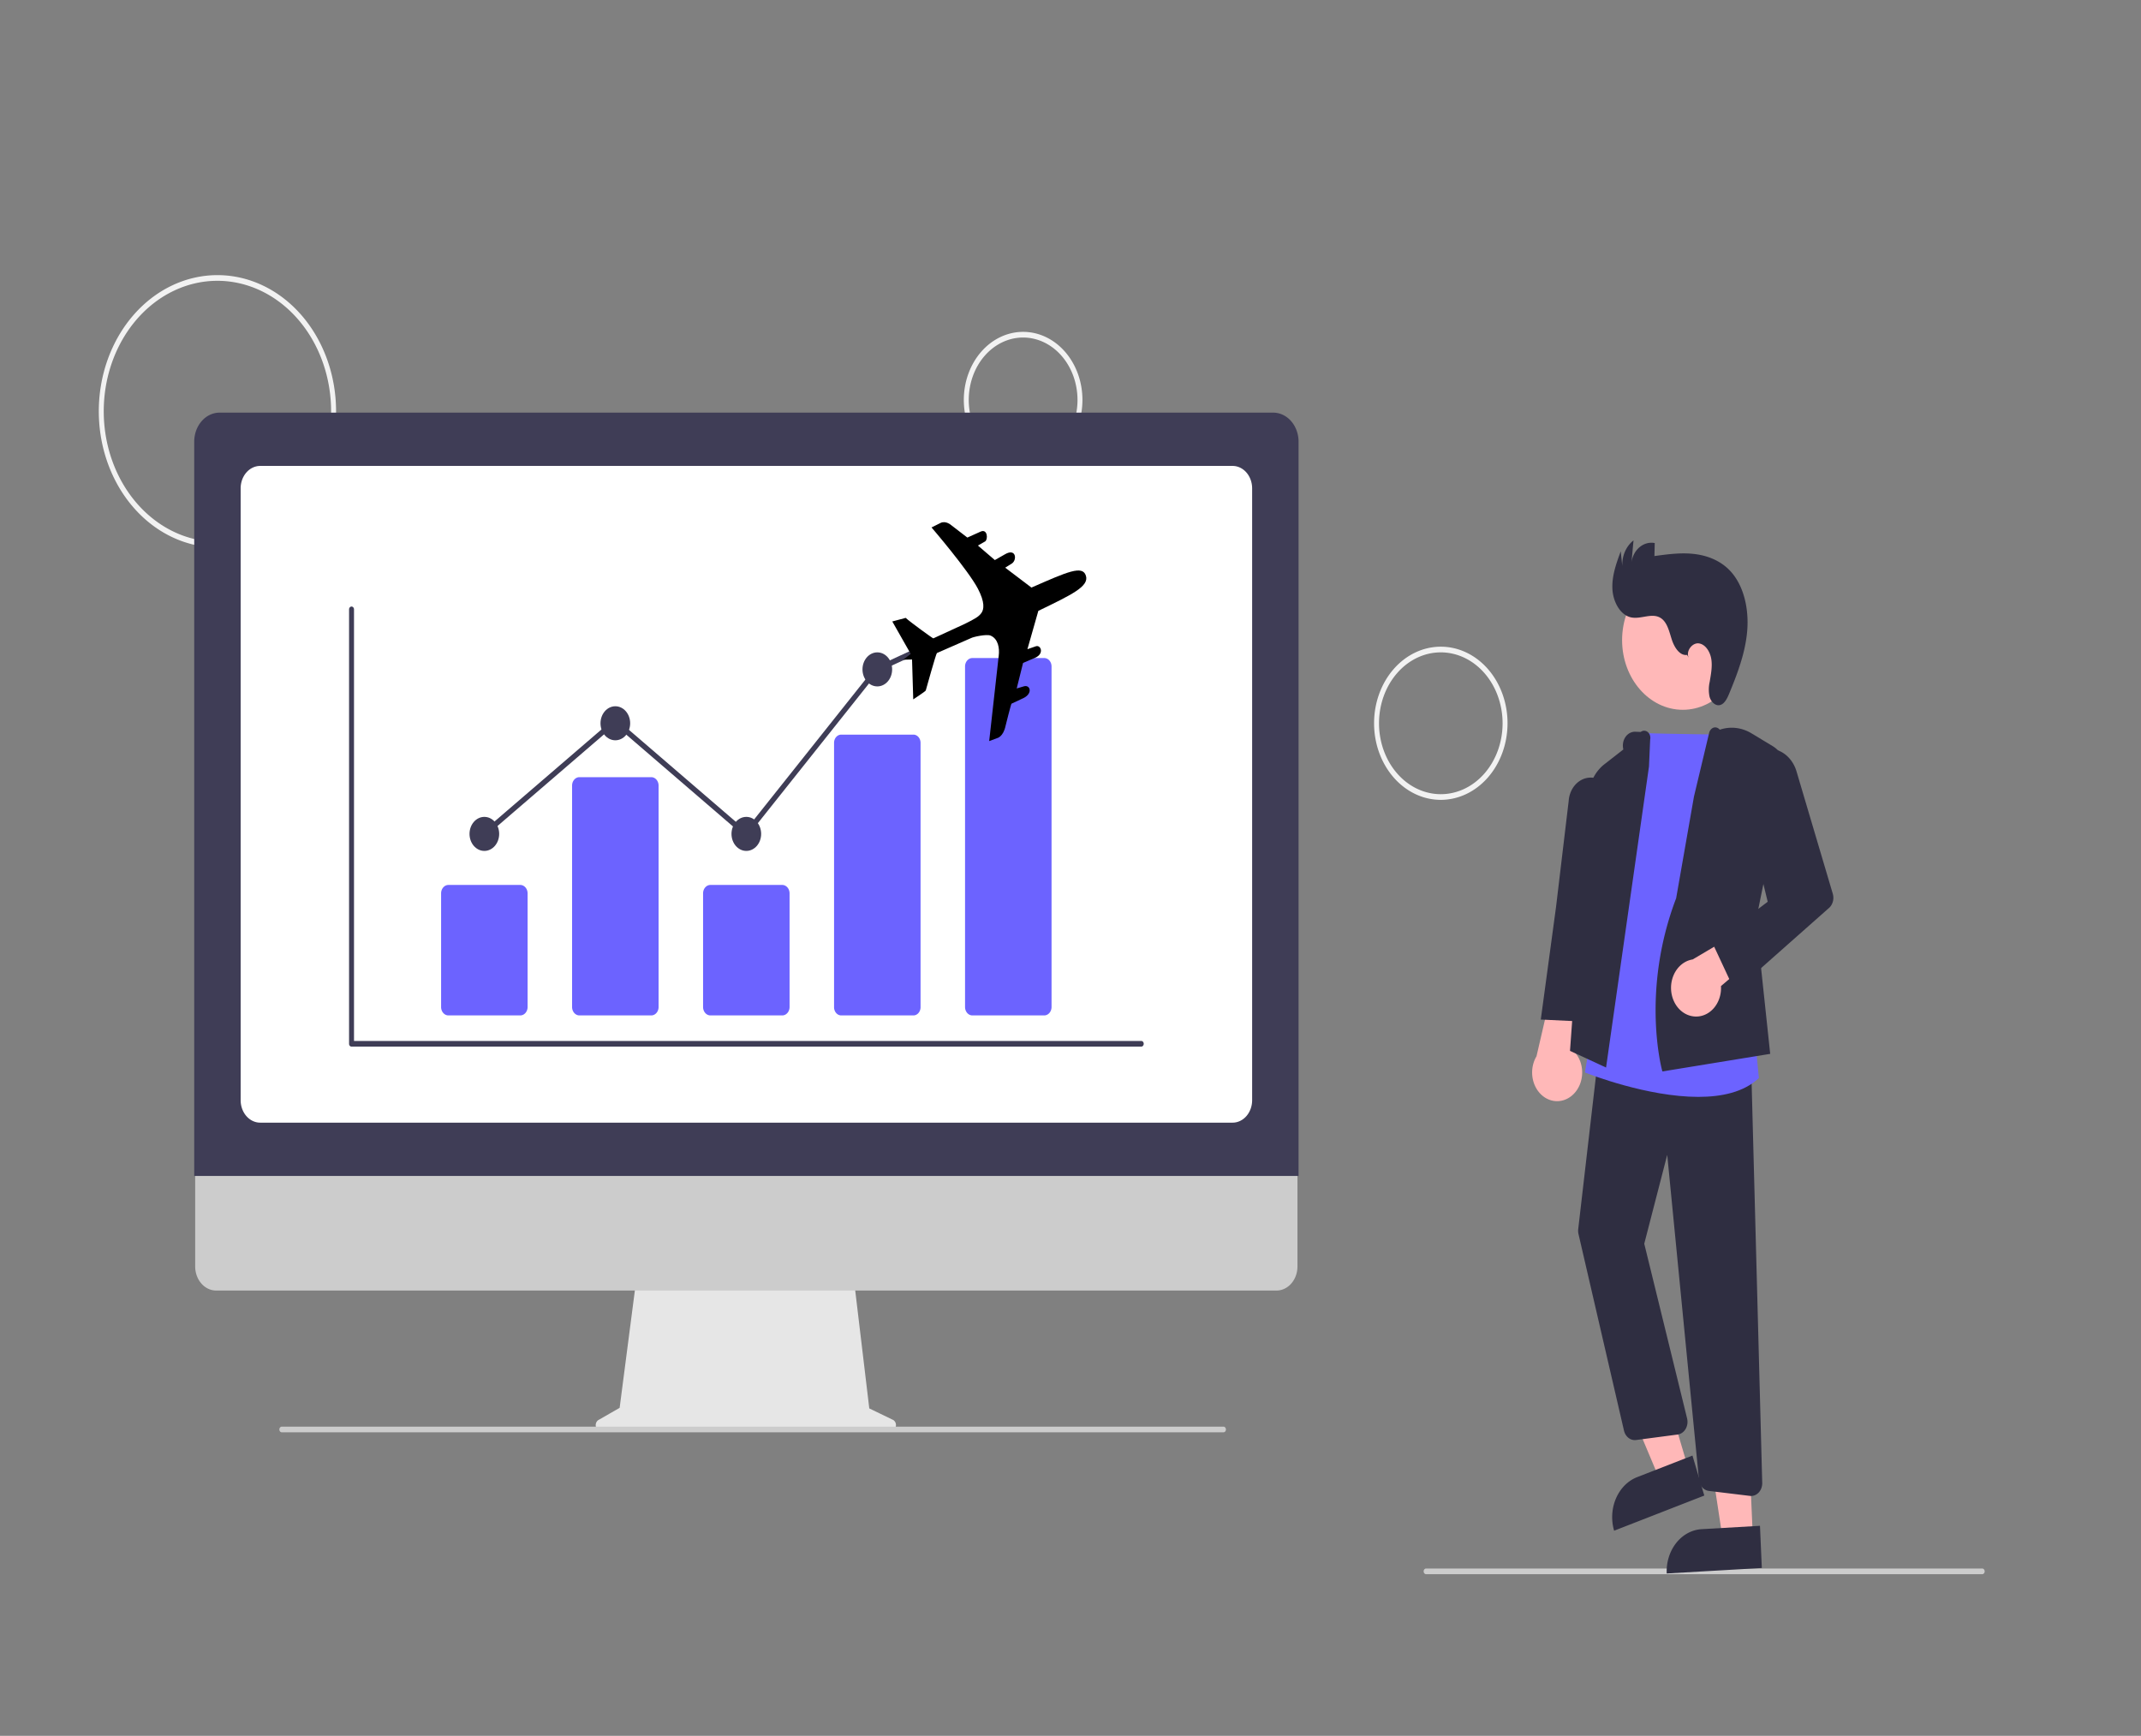 <?xml version="1.0" encoding="UTF-8" standalone="no"?>
<svg
   xmlns:dc="http://purl.org/dc/elements/1.1/"
   xmlns:cc="http://creativecommons.org/ns#"
   xmlns:rdf="http://www.w3.org/1999/02/22-rdf-syntax-ns#"
   xmlns:svg="http://www.w3.org/2000/svg"
   xmlns="http://www.w3.org/2000/svg"
   xmlns:sodipodi="http://sodipodi.sourceforge.net/DTD/sodipodi-0.dtd"
   xmlns:inkscape="http://www.inkscape.org/namespaces/inkscape"
   width="560px"
   height="454px"
   viewBox="0 0 560 454"
   version="1.1"
   id="svg1243"
   sodipodi:docname="Plane_Chart.svg"
   inkscape:version="1.0.2 (e86c870879, 2021-01-15)">
  <rect x="0" y="0" width="560" height="454" fill="#808080" stroke="none"/>
  <defs
     id="defs1247" />
  <sodipodi:namedview
     pagecolor="#ffffff"
     bordercolor="#666666"
     borderopacity="1"
     objecttolerance="10"
     gridtolerance="10"
     guidetolerance="10"
     inkscape:pageopacity="0"
     inkscape:pageshadow="2"
     inkscape:window-width="1920"
     inkscape:window-height="1017"
     id="namedview1245"
     showgrid="false"
     inkscape:zoom="0.93035714"
     inkscape:cx="375.7521"
     inkscape:cy="222.61921"
     inkscape:window-x="-8"
     inkscape:window-y="-8"
     inkscape:window-maximized="1"
     inkscape:current-layer="svg1243"
     inkscape:document-rotation="0" />
  <!-- Generator: Sketch 61.2 (89653) - https://sketch.com -->
  <title
     id="title1146">1</title>
  <desc
     id="desc1148">Created with Sketch.</desc>
  <path
     d="m 56.871,143.177 a 31.029,35.609 0 1 1 31.029,-35.609 31.064,35.649 0 0 1 -31.029,35.609 z m 0,-69.734 A 29.736,34.125 0 1 0 86.607,107.568 29.77,34.164 0 0 0 56.871,73.443 Z"
     fill="#f2f2f2"
     id="path1182"
     style="stroke-width:0.693" />
  <path
     d="m 267.609,122.405 a 15.514,17.804 0 1 1 15.514,-17.804 15.532,17.825 0 0 1 -15.514,17.804 z m 0,-34.125 a 14.222,16.321 0 1 0 14.222,16.321 14.238,16.339 0 0 0 -14.222,-16.321 z"
     fill="#f2f2f2"
     id="path1184"
     style="stroke-width:0.693" />
  <path
     d="m 376.857,209.201 a 17.454,20.03 0 1 1 17.454,-20.03 17.474,20.053 0 0 1 -17.454,20.03 z m 0,-38.576 a 16.161,18.546 0 1 0 16.161,18.546 16.179,18.567 0 0 0 -16.161,-18.546 z"
     fill="#f2f2f2"
     id="path1186"
     style="stroke-width:0.693" />
  <path
     d="M 518.464,411.726 H 373.015 a 0.646,0.742 0 0 1 0,-1.484 H 518.464 a 0.646,0.742 0 0 1 0,1.484 z"
     fill="#cccccc"
     id="path1188"
     style="stroke-width:0.693" />
  <ellipse
     cx="440.154"
     cy="167.425"
     fill="#ffb8b8"
     id="circle1190"
     rx="15.877"
     ry="18.221"
     style="stroke-width:0.693" />
  <polygon
     points="631.857,424.285 611.124,381.386 628.257,375.567 643.465,420.343 "
     fill="#ffb8b8"
     id="polygon1192"
     transform="matrix(0.646,0,0,0.742,25.842,71.96)" />
  <path
     d="m 428.209,386.343 14.472,-5.641 3.095,10.457 -23.584,9.193 v 0 a 9.623,11.044 0 0 1 6.017,-14.009 z"
     fill="#2f2e41"
     id="path1194"
     style="stroke-width:0.693" />
  <polygon
     points="657.45,445.19 649.249,398.255 667.321,397.346 669.694,444.575 "
     fill="#ffb8b8"
     id="polygon1196"
     transform="matrix(0.646,0,0,0.742,25.842,71.96)" />
  <path
     d="m 445.074,399.953 15.265,-0.88 0.483,11.03 -24.876,1.435 v 0 a 9.623,11.044 0 0 1 9.128,-11.584 z"
     fill="#2f2e41"
     id="path1198"
     style="stroke-width:0.693" />
  <path
     d="m 411.654,286.079 a 6.5,7.46 0 0 0 -0.302,-11.434 l 7.547,-25.055 -11.63,3.411 -5.383,23.27 a 6.536,7.5 0 0 0 9.769,9.808 z"
     fill="#ffb8b8"
     id="path1200"
     style="stroke-width:0.693" />
  <path
     d="m 458.017,391.268 a 2.937,3.371 0 0 1 -0.306,-0.019 l -10.744,-1.305 a 2.891,3.318 0 0 1 -2.584,-2.948 l -8.303,-84.949 -6.008,23.246 11.202,45.685 a 2.909,3.338 0 0 1 -2.468,4.221 l -10.891,1.437 a 2.924,3.355 0 0 1 -3.144,-2.46 l -11.9,-51.412 a 2.898,3.325 0 0 1 -0.072,-1.297 l 5.349,-46.142 39.894,3.671 2.885,108.831 a 2.909,3.339 0 0 1 -2.908,3.44 z"
     fill="#2f2e41"
     id="path1202"
     style="stroke-width:0.693" />
  <path
     d="m 444.227,286.887 c -13.366,0 -28.498,-5.926 -29.414,-6.29 l -0.265,-0.105 15.078,-88.787 0.277,0.013 c 5.975,0.278 22.282,0.421 22.446,0.422 l 0.293,0.002 6.285,78.353 1.123,11.461 -0.138,0.128 c -3.845,3.567 -9.581,4.804 -15.686,4.804 z"
     fill="#6c63ff"
     id="path1204"
     style="stroke-width:0.693" />
  <path
     d="m 420.081,279.214 -9.431,-4.359 4.807,-66.725 a 9.604,11.021 0 0 1 4.185,-8.237 l 4.963,-3.876 v 0 a 3.147,3.612 0 0 1 3.12,-4.629 l 1.421,0.052 a 1.616,1.854 0 0 1 2.474,1.974 l -0.312,7.069 z"
     fill="#2f2e41"
     id="path1206"
     style="stroke-width:0.693" />
  <path
     d="m 415.322,267.252 -12.314,-0.595 3.989,-29.446 3.305,-27.707 a 5.769,6.62 0 0 1 7.484,-5.82 v 0 a 5.764,6.615 0 0 1 3.991,7.157 l -3.348,30.021 z"
     fill="#2f2e41"
     id="path1208"
     style="stroke-width:0.693" />
  <path
     d="m 434.82,280.234 -0.084,-0.297 c -0.057,-0.204 -5.606,-20.632 3.679,-45.009 l 4.656,-26.577 3.979,-16.688 a 1.738,1.995 0 0 1 1.055,-1.315 1.601,1.838 0 0 1 1.712,0.505 v 0 a 11.118,12.759 0 0 1 8.313,0.954 l 5.588,3.378 a 6.345,7.281 0 0 1 3.22,8.103 l -7.638,37.406 3.713,34.939 z"
     fill="#2f2e41"
     id="path1210"
     style="stroke-width:0.693" />
  <path
     d="m 442.952,265.832 a 6.5,7.46 0 0 0 7.187,-7.926 l 17.296,-14.704 -6.046,-3.289 -18.651,11.025 a 6.536,7.5 0 0 0 0.213,14.894 z"
     fill="#ffb8b8"
     id="path1212"
     style="stroke-width:0.693" />
  <path
     d="m 453.796,259.25 -5.842,-12.514 14.407,-10.881 -7.031,-28.939 a 7.625,8.75 0 0 1 5.837,-10.928 v 0 a 7.646,8.774 0 0 1 8.727,5.76 l 9.486,32 a 2.908,3.338 0 0 1 -0.977,3.719 z"
     fill="#2f2e41"
     id="path1214"
     style="stroke-width:0.693" />
  <path
     d="m 441.278,171.29 c -1.903,0.284 -3.339,-1.951 -4.005,-4.016 -0.666,-2.066 -1.173,-4.471 -2.828,-5.587 -2.261,-1.525 -5.153,0.309 -7.739,-0.194 -2.92,-0.568 -4.818,-4.119 -4.967,-7.513 -0.149,-3.394 1.028,-6.658 2.183,-9.788 l 0.403,3.889 a 6.72,7.712 0 0 1 2.937,-6.741 l -0.52,5.706 a 5.278,6.057 0 0 1 6.072,-5.012 l -0.082,3.4 c 3.372,-0.46 6.774,-0.921 10.156,-0.57 3.382,0.351 6.788,1.579 9.351,4.135 3.834,3.824 5.235,10.12 4.765,15.924 -0.47,5.804 -2.558,11.257 -4.734,16.525 -0.548,1.325 -1.305,2.821 -2.574,2.99 -1.141,0.152 -2.184,-0.943 -2.539,-2.196 a 6.936,7.96 0 0 1 0.031,-3.91 c 0.321,-1.956 0.725,-3.956 0.424,-5.917 -0.302,-1.96 -1.531,-3.898 -3.253,-4.138 -1.722,-0.24 -3.484,2.019 -2.656,3.768 z"
     fill="#2f2e41"
     id="path1216"
     style="stroke-width:0.693" />
  <path
     d="m 233.549,371.352 -6.18,-2.986 -4.24,-35.555 h -56.46 l -4.596,35.41 -5.529,3.173 a 1.313,1.507 0 0 0 0.587,2.855 h 75.908 a 1.313,1.507 0 0 0 0.509,-2.896 z"
     fill="#e6e6e6"
     id="path1218"
     style="stroke-width:0.693" />
  <path
     d="M 333.881,337.541 H 56.535 a 5.495,6.306 0 0 1 -5.482,-6.306 V 286.353 H 339.364 v 44.882 a 5.495,6.306 0 0 1 -5.482,6.306 z"
     fill="#cccccc"
     id="path1220"
     style="stroke-width:0.693" />
  <path
     d="M 339.654,307.566 H 50.8 V 115.526 a 6.631,7.61 0 0 1 6.624,-7.601 H 333.03 a 6.632,7.61 0 0 1 6.624,7.601 z"
     fill="#3f3d56"
     id="path1222"
     style="stroke-width:0.693" />
  <path
     d="M 322.402,293.627 H 68.052 A 5.112,5.867 0 0 1 62.945,287.767 V 127.723 a 5.112,5.867 0 0 1 5.107,-5.861 H 322.402 a 5.112,5.867 0 0 1 5.107,5.861 V 287.767 a 5.112,5.867 0 0 1 -5.107,5.86 z"
     fill="#ffffff"
     id="path1224"
     style="stroke-width:0.693" />
  <path
     d="M 320.008,374.619 H 73.715 a 0.646,0.742 0 0 1 0,-1.484 h 246.292 a 0.646,0.742 0 0 1 0,1.484 z"
     fill="#cccccc"
     id="path1226"
     style="stroke-width:0.693" />
  <path
     d="M 298.506,273.742 H 91.947 a 0.646,0.742 0 0 1 -0.646,-0.742 v -113.616 a 0.646,0.742 0 0 1 1.293,0 V 272.258 H 298.506 a 0.646,0.742 0 0 1 0,1.484 z"
     fill="#3f3d56"
     id="path1228"
     style="stroke-width:0.693" />
  <path
     d="m 136.08,265.582 h -18.787 a 1.921,2.205 0 0 1 -1.919,-2.202 v -29.721 a 1.921,2.205 0 0 1 1.919,-2.202 h 18.787 a 1.921,2.205 0 0 1 1.919,2.202 v 29.721 a 1.921,2.205 0 0 1 -1.919,2.202 z"
     fill="#6c63ff"
     id="path1230"
     style="stroke-width:0.693" />
  <path
     d="m 170.341,265.582 h -18.787 a 1.921,2.205 0 0 1 -1.919,-2.202 v -57.911 a 1.921,2.205 0 0 1 1.919,-2.202 h 18.787 a 1.921,2.205 0 0 1 1.919,2.202 v 57.911 a 1.921,2.205 0 0 1 -1.919,2.202 z"
     fill="#6c63ff"
     id="path1232"
     style="stroke-width:0.693" />
  <path
     d="m 204.602,265.582 h -18.787 a 1.921,2.205 0 0 1 -1.919,-2.202 v -29.721 a 1.921,2.205 0 0 1 1.919,-2.202 h 18.787 a 1.921,2.205 0 0 1 1.919,2.202 v 29.721 a 1.921,2.205 0 0 1 -1.919,2.202 z"
     fill="#6c63ff"
     id="path1234"
     style="stroke-width:0.693" />
  <path
     d="m 238.863,265.582 h -18.787 a 1.879,2.156 0 0 1 -1.919,-2.102 v -69.238 a 1.879,2.156 0 0 1 1.919,-2.102 h 18.787 a 1.879,2.156 0 0 1 1.919,2.102 v 69.238 a 1.879,2.156 0 0 1 -1.919,2.102 z"
     fill="#6c63ff"
     id="path1236"
     style="stroke-width:0.693" />
  <path
     d="m 273.124,265.582 h -18.787 a 1.921,2.205 0 0 1 -1.919,-2.202 v -89.069 a 1.921,2.205 0 0 1 1.919,-2.202 h 18.787 a 1.921,2.205 0 0 1 1.919,2.202 v 89.069 a 1.921,2.205 0 0 1 -1.919,2.202 z"
     fill="#6c63ff"
     id="path1238"
     style="stroke-width:0.693" />
  <ellipse
     cx="126.686"
     cy="218.104"
     fill="#3f3d56"
     id="circle1240"
     rx="3.879"
     ry="4.451"
     style="stroke-width:0.693" />
  <ellipse
     cx="160.947"
     cy="189.171"
     fill="#3f3d56"
     id="circle1242"
     rx="3.879"
     ry="4.451"
     style="stroke-width:0.693" />
  <ellipse
     cx="195.208"
     cy="218.104"
     fill="#3f3d56"
     id="circle1244"
     rx="3.879"
     ry="4.451"
     style="stroke-width:0.693" />
  <ellipse
     cx="229.47"
     cy="175.076"
     fill="#3f3d56"
     id="circle1246"
     rx="3.879"
     ry="4.451"
     style="stroke-width:0.693" />
  <ellipse
     cx="263.731"
     cy="158.756"
     fill="#3f3d56"
     id="circle1248"
     rx="3.879"
     ry="4.451"
     style="stroke-width:0.693" />
  <polygon
     points="368.374,118.573 315.585,139.842 262.126,198.344 209,158.552 156.6,197.8 155.4,196.2 209,156.053 261.874,195.656 314.415,138.158 314.626,138.072 367.626,116.718 "
     fill="#3f3d56"
     id="polygon1250"
     transform="matrix(0.646,0,0,0.742,25.842,71.96)" />
  <g
     transform="matrix(0.101,0.055,-0.052,0.126,237.282,106.029)"
     id="g1271">
    <path
       d="m 157.987,184.385 15.388,-16.185 c 9.011,-9.011 24.185,-5.885 24.185,-5.885 l 45.029,6.161 22.806,-22.316 c 12.015,-11.801 22.867,6.254 18.147,12.476 l -11.709,13.61 48.493,8.982 16.461,-19.189 c 17.594,-21.026 30.683,-2.084 22.745,9.073 l -10.637,13.457 72.863,9.502 c 62.65,-60.29 88.227,-85.299 104.711,-70.441 16.59,14.953 -12.756,44.759 -69.828,103.547 l 10.361,75.07 15.265,-12.721 c 9.011,-7.509 25.012,4.538 8.491,20.201 l -20.997,19.802 8.859,49.137 13.12,-10.085 c 11.586,-9.226 25.656,2.975 9.993,19.71 l -20.844,20.997 c -0.858,0.644 6.805,43.098 6.805,43.098 4.72,20.812 -7.02,28.416 -7.02,28.416 l -14.315,12.476 -54.379,-153.603 c -4.506,-13.517 -15.925,-28.196 -35.006,-26.454 -10.084,1.073 -35.558,18.27 -38.991,22.346 l -58.977,56.708 c -1.502,1.073 9.073,73.721 9.073,73.721 0,2.146 -18.699,26.668 -18.699,26.668 l -37.366,-66.517 -18.453,8.583 10.79,-16.798 -67.284,-37.98 25.228,-18.453 c 12.015,2.789 75.008,9.87 76.296,9.227 0,0 51.297,-50.873 54.226,-53.95 16.95,-17.808 22.653,-24.462 25.228,-33.259 2.577,-8.804 -1.813,-21.706 -28.416,-38.041 -36.689,-22.528 -151.641,-61.092 -151.641,-61.092 z"
       id="path3166"
       style="fill:#000000;stroke:none" />
  </g>
</svg>
